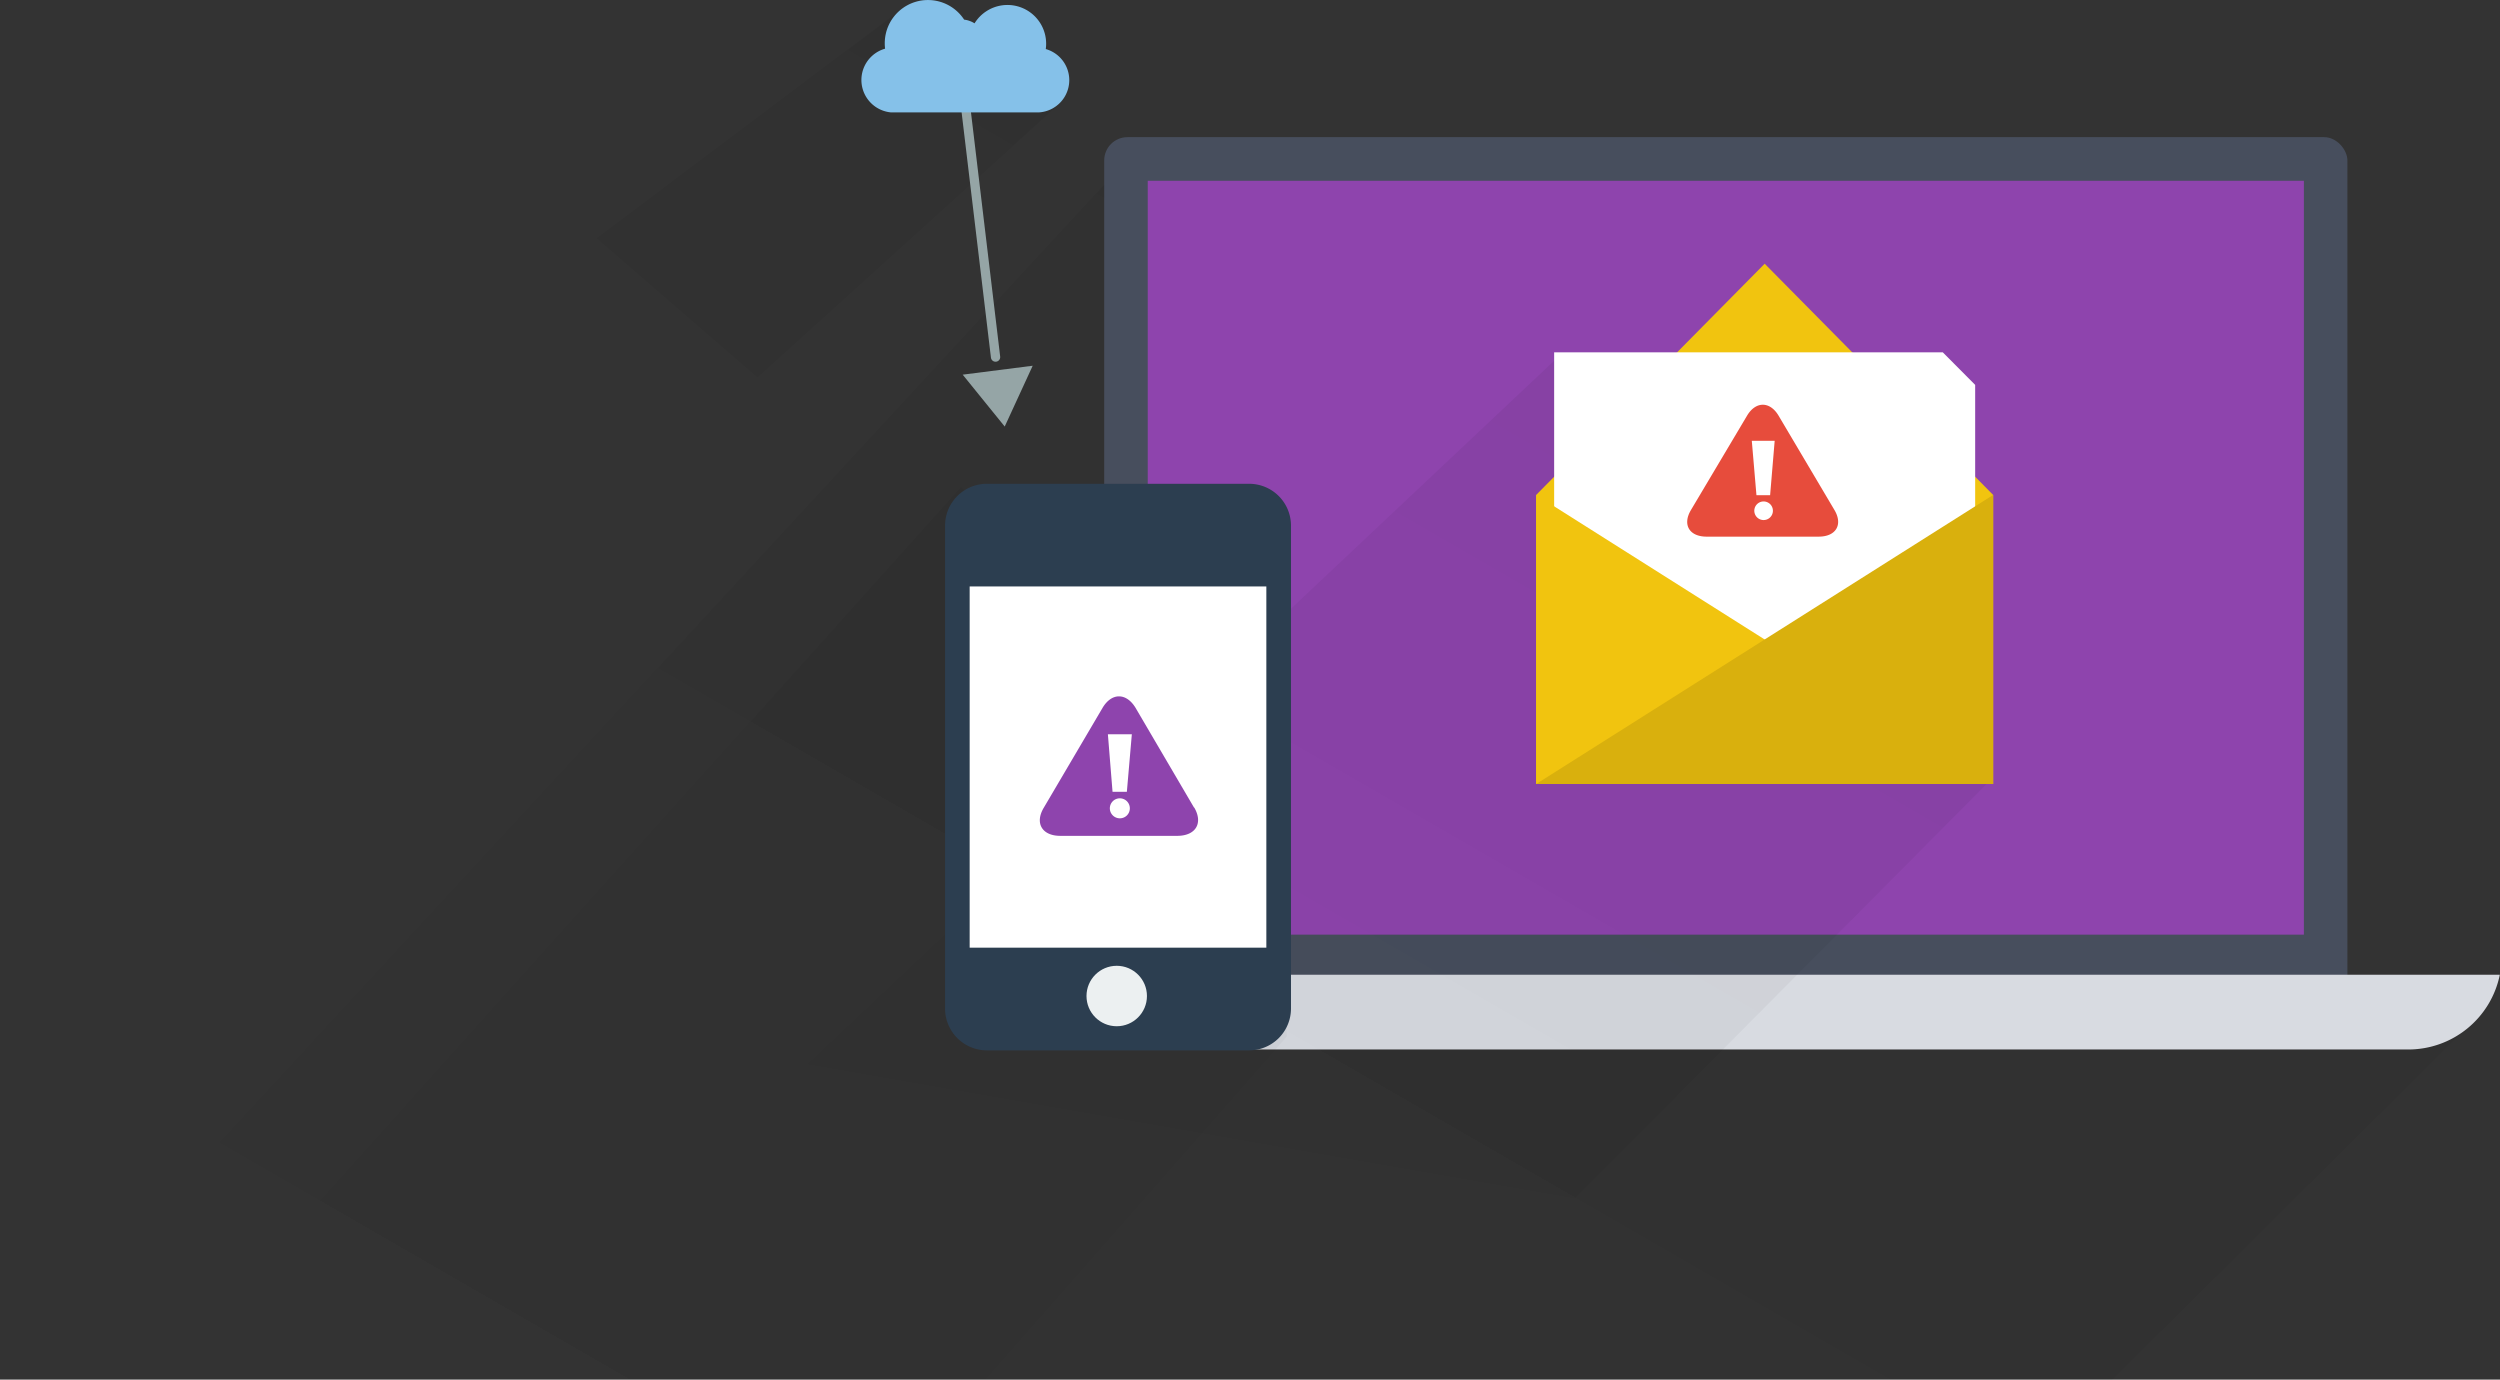 <svg xmlns="http://www.w3.org/2000/svg" xmlns:xlink="http://www.w3.org/1999/xlink" viewBox="0 0 537.69 296.72"><rect x="0" y="0" width="537.69" height="296.72" fill="#333333" stroke="none"/><defs><style>.Graphic-Style,.cls-10,.cls-11,.cls-13,.cls-15,.cls-3,.cls-6,.cls-7,.cls-8,.cls-9{fill-rule:evenodd;}.Graphic-Style{fill:url(#linear-gradient);}.cls-1{fill:#474e5d;}.cls-15,.cls-2{fill:#8e44ad;}.cls-3{fill:#d8dbe1;}.cls-4{fill:none;stroke:#95a5a6;stroke-linecap:round;stroke-linejoin:round;stroke-width:2px;}.cls-5{fill:#95a5a6;}.cls-6{fill:#85c1e9;}.cls-7{fill:#576978;}.cls-8{fill:#f1c40f;}.cls-14,.cls-9{fill:#fff;}.cls-10{fill:#d9b00d;}.cls-11{fill:#e74c3c;}.cls-12,.cls-13{fill:#2c3e50;}.cls-16{fill:#ecf0f1;}</style><linearGradient id="linear-gradient" x1="182.98" y1="402.36" x2="355.81" y2="103.01" gradientUnits="userSpaceOnUse"><stop offset="0" stop-opacity="0"/><stop offset="1" stop-opacity="0.05"/></linearGradient></defs><title>mail-alerting</title><g id="Слой_2" data-name="Слой 2"><g id="Layer_2" data-name="Layer 2"><polygon class="Graphic-Style" points="240.52 36.45 0 296.72 454.35 296.72 533.21 218.32 480.12 217.73 240.52 36.45"/><rect class="cls-1" x="237.49" y="29.5" width="267.38" height="187.6" rx="5" ry="5"/><rect class="cls-2" x="246.85" y="38.88" width="248.66" height="162.14"/><path class="cls-3" d="M204.27,209.64a20.08,20.08,0,0,0,19.66,16.08H518a20.08,20.08,0,0,0,19.65-16.08Z"/><polygon class="Graphic-Style" points="195.01 1.12 228.57 21.69 162.92 81.17 128.34 51.24 195.01 1.12"/><line class="cls-4" x1="207.16" y1="18.6" x2="214.12" y2="76.8"/><polygon class="cls-5" points="207.05 80.58 222.11 78.66 216.09 91.74 207.05 80.58"/><path class="cls-6" d="M191.68,24.18a7,7,0,0,1-1.32-13.71,8.77,8.77,0,0,1-.07-1.15,9.29,9.29,0,0,1,17.07-5.1,5.43,5.43,0,0,1,2.24.8A8.32,8.32,0,0,1,225,9.46a8,8,0,0,1-.08,1.09,6.95,6.95,0,0,1-1.59,13.63H191.68Z"/><polygon class="cls-7" points="336.9 114.23 372.19 136.33 407.68 114.23 336.9 114.23"/><polygon class="Graphic-Style" points="206.74 104.72 34.19 296.72 211.95 296.72 276.77 222.91 274.05 168.69 272.88 134.76 270.55 114.08 241.95 118.88 220.32 121.14 206.74 104.72"/><polygon class="Graphic-Style" points="334.63 77.25 428.13 167.75 338.78 257.72 173.68 228.88 334.63 77.25"/><polygon class="cls-8" points="330.39 106.45 330.39 168.62 428.68 168.62 428.68 106.45 379.54 56.72 330.39 106.45"/><polygon class="cls-9" points="334.26 75.78 334.26 153.49 424.81 153.49 424.81 82.78 417.85 75.78 334.26 75.78"/><polygon class="cls-8" points="330.39 106.45 330.39 168.62 428.68 168.62 330.39 106.45"/><polygon class="cls-10" points="428.68 106.45 428.68 168.62 330.39 168.62 428.68 106.45"/><path class="cls-11" d="M380.71,106.51h-2.94l-1-11.7h4.92Zm-1.47,5.34a2,2,0,1,1,2.07-2A2,2,0,0,1,379.24,111.85Zm15.3-2.17-12-20.26c-1.87-3.16-4.93-3.16-6.8,0l-12.06,20.28c-1.87,3.15-.35,5.72,3.38,5.72h24.11C394.89,115.41,396.41,112.83,394.54,109.68Z"/><line class="cls-12" x1="268.66" y1="104.05" x2="272.04" y2="104.05"/><path class="cls-13" d="M270.91,202.28H210V127.67h60.91Zm-30.44,17.64a5.77,5.77,0,1,1,5.78-5.77A5.78,5.78,0,0,1,240.47,219.92Zm28.19-115.87h-56.4a9,9,0,0,0-9,9V216.91a9,9,0,0,0,9,9h56.4a9,9,0,0,0,9-9V113A9,9,0,0,0,268.66,104.05Z"/><rect class="cls-14" x="208.55" y="126.13" width="63.81" height="77.69"/><path class="cls-15" d="M242.36,170.3h-3.08l-1-12.37h5.15ZM240.82,176A2.15,2.15,0,1,1,243,173.8,2.14,2.14,0,0,1,240.82,176Zm16-2.29-12.57-21.44c-2-3.33-5.17-3.33-7.13,0l-12.62,21.44c-2,3.33-.37,6.06,3.53,6.06H253.3C257.21,179.72,258.8,177,256.84,173.66Z"/><circle class="cls-16" cx="240.18" cy="214.22" r="6.5"/></g></g></svg>